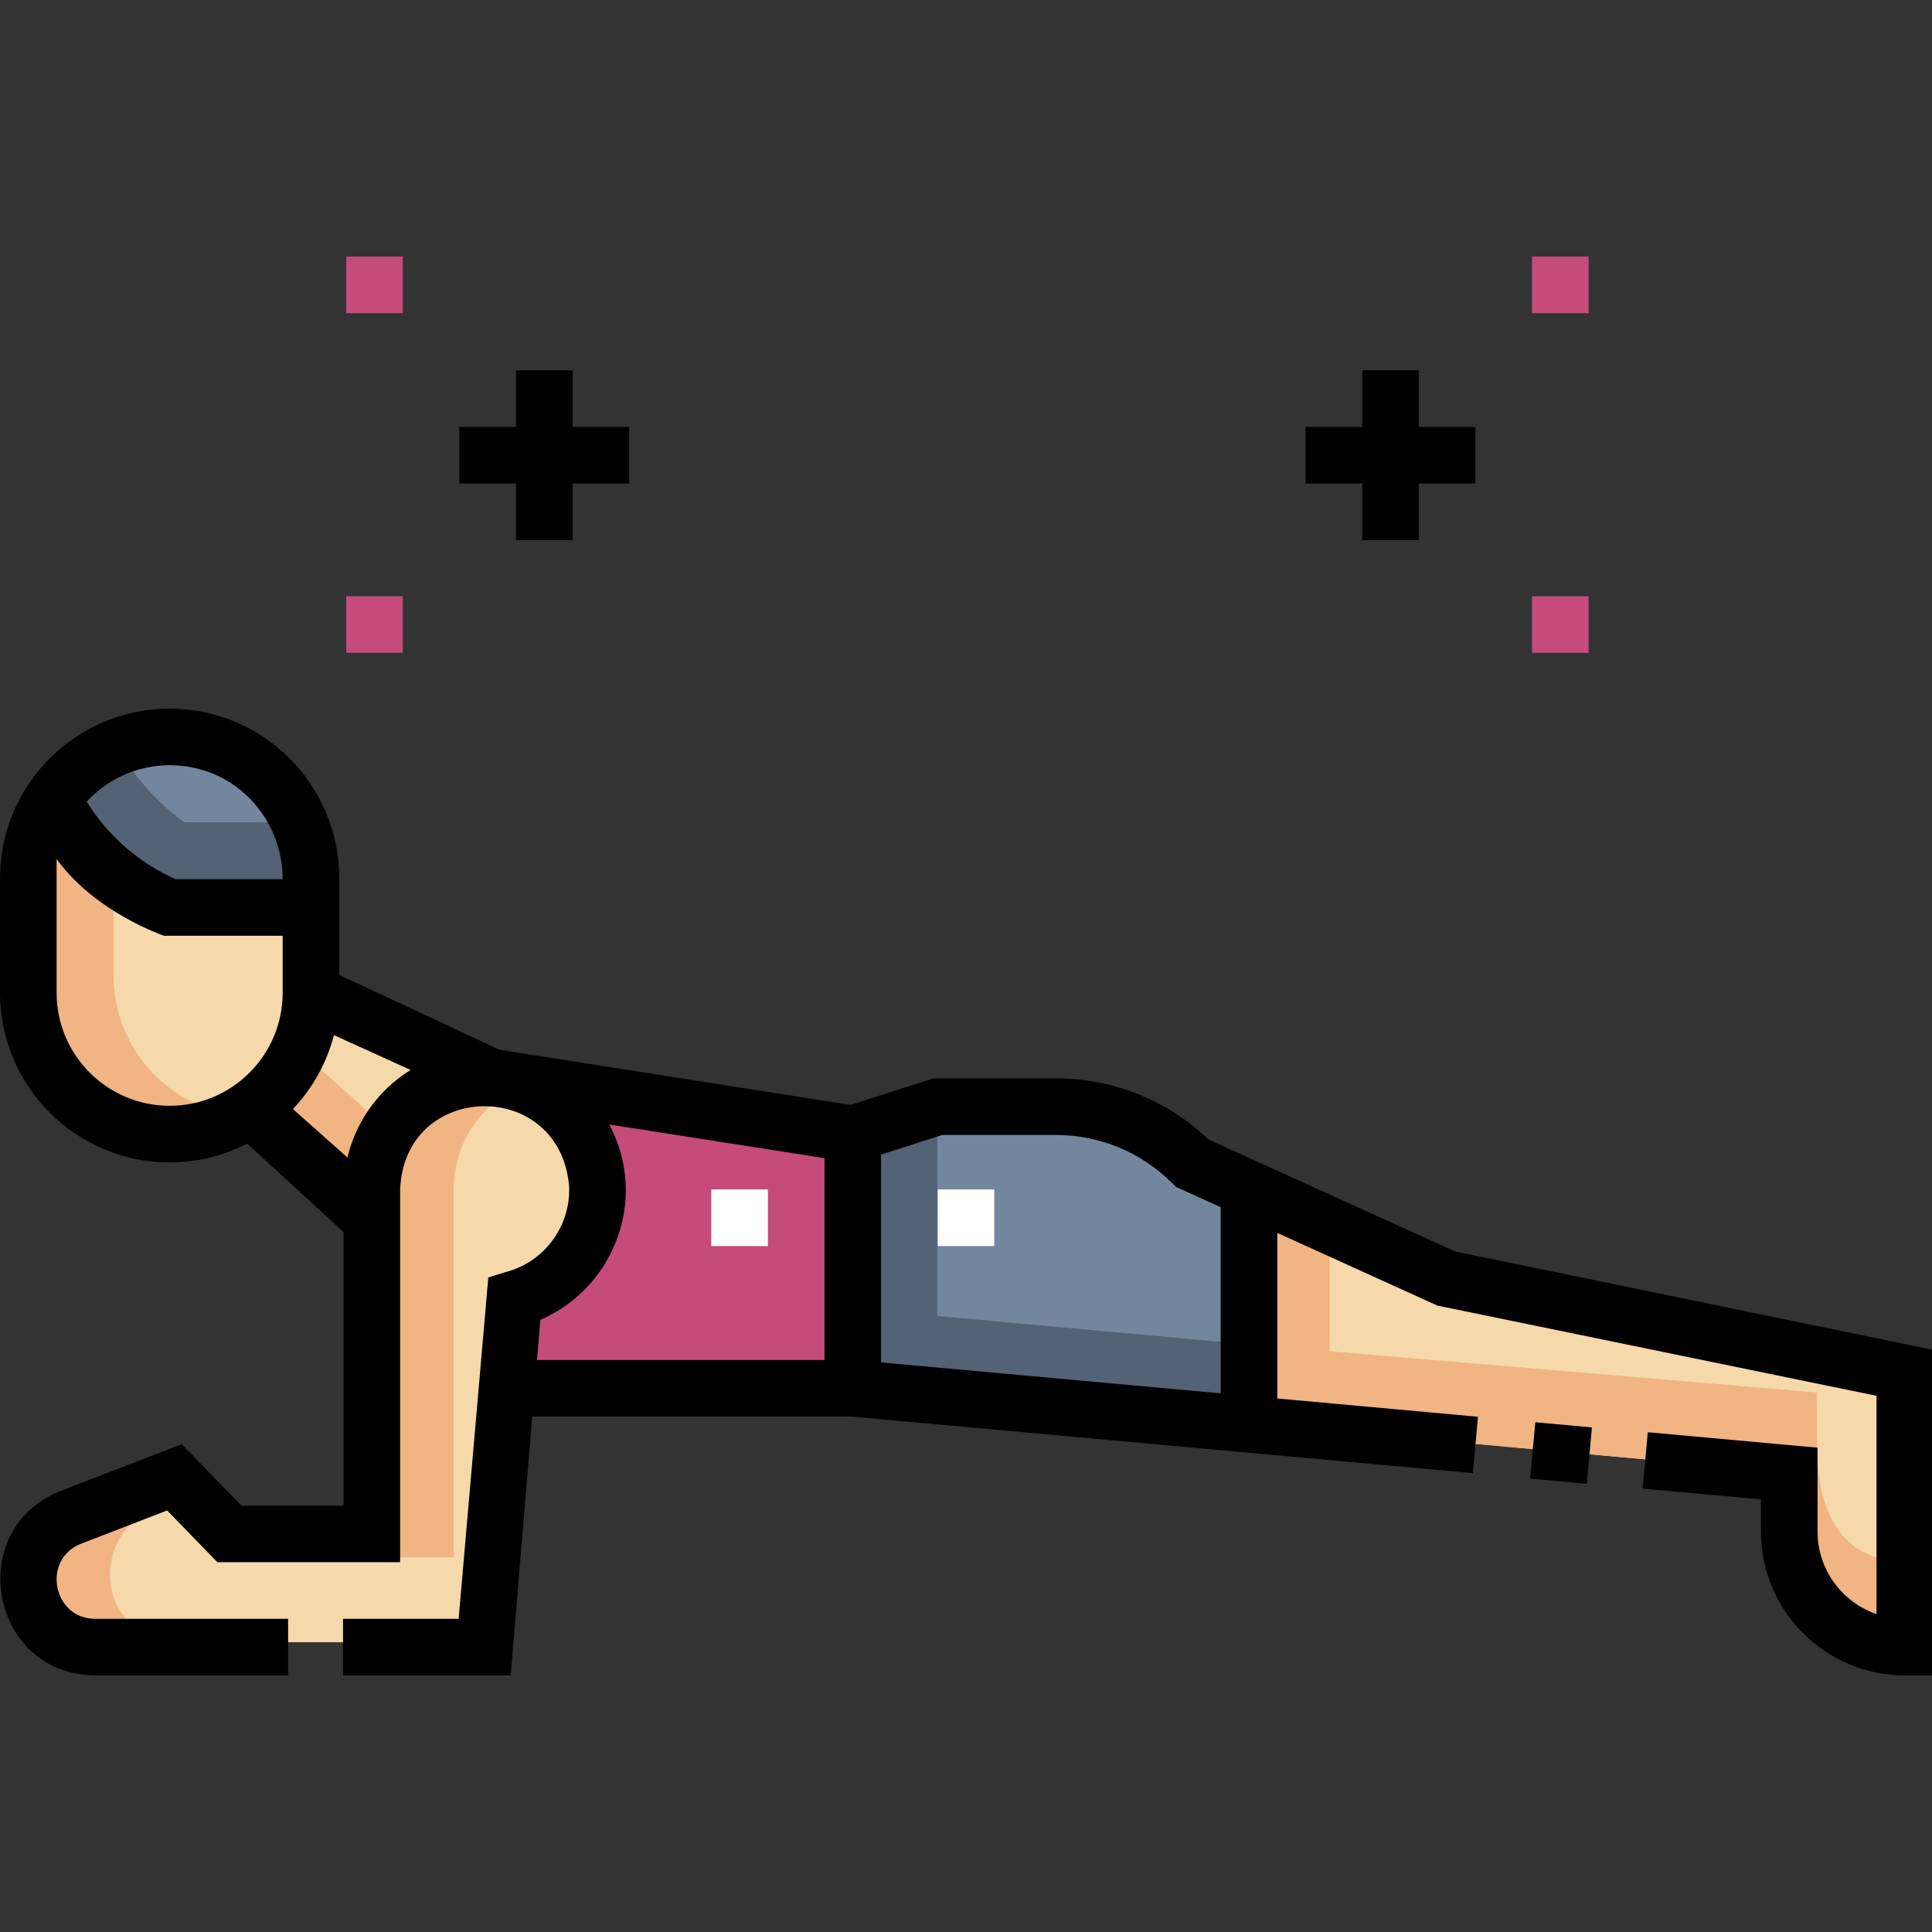 <?xml version="1.0"?>
<svg xmlns="http://www.w3.org/2000/svg" xmlns:xlink="http://www.w3.org/1999/xlink" xmlns:svgjs="http://svgjs.com/svgjs" version="1.1" width="512" height="512" x="0" y="0" viewBox="0 0 512 512" style="enable-background:new 0 0 512 512" xml:space="preserve" class=""><rect x="0" y="0" width="512" height="512" fill="#333333" stroke="none"/><g><g xmlns="http://www.w3.org/2000/svg"><g><g><g><g><path d="m383.255 338.537-52.325-23.571.093 62.219 143.147 13.033v14.382c0 16.91 13.708 30.618 30.617 30.618v-71.716z" fill="#f5d9ab" data-original="#f5d9ab"/></g><g><path d="m330.93 314.966-13.031-5.87c-8.164-11.538-36.88-16.096-52.09-16.096-14.261 0-28.599-1.239-36.859 9.099l-2.95 4.821v60.703l105.022 9.562z" fill="#72869e" data-original="#72869e" class=""/></g><g><path d="m481.553 383.404v-14.382l-129.156-10.929v-33.388l-21.467-9.739.093 62.219 143.147 13.033v14.382c0 16.91 13.708 30.618 30.617 30.618v-21.447c-16.91 0-23.234-13.457-23.234-30.367z" fill="#f0b582" data-original="#f0b582"/></g><g><path d="m330.93 356.277-82.547-7.516.047-55.761-22.43 7.218v67.405l105.022 9.562" fill="#536275" data-original="#536275" class=""/></g><g><path d="m67.55 293.417 30.995 27.739c0-8.226 1.622-16.318 4.717-23.83 3.442-8.356 10.788-14.48 19.562-16.645l-35.108-15.809z" fill="#f5d9ab" data-original="#f5d9ab"/></g><g><g><path d="m78.65 277.704-11.1 15.713 30.995 27.739c0-7.579 1.393-15.038 4.03-22.041z" fill="#f0b582" data-original="#f0b582"/></g></g><g><path d="m130.416 285.281 3.74 82.342h91.844v-67.405z" fill="#c54b7b" data-original="#c4e5f9" class=""/></g><g><path d="m131.397 285.435-.981-.154 3.74 82.342h91.844v-21.447h-91.844z" fill="#c54b7b" data-original="#a4d7f5" class=""/></g><g><path d="m8.51 262.817v-30.346c0-20.685 16.769-37.454 37.454-37.454 20.685 0 37.454 16.769 37.454 37.454v30.346c0 20.685-16.769 37.454-37.454 37.454-20.685 0-37.454-16.768-37.454-37.454z" fill="#f5d9ab" data-original="#f5d9ab"/></g><g><path d="m30.095 258.477v-30.346c0-14.217 7.922-26.584 19.592-32.928-1.225-.121-2.467-.186-3.723-.186-20.685 0-37.454 16.769-37.454 37.454v30.346c0 20.685 16.769 37.454 37.454 37.454 6.468 0 12.553-1.64 17.862-4.526-18.937-1.869-33.731-17.84-33.731-37.268z" fill="#f0b582" data-original="#f0b582"/></g><g><path d="m14.193 210.218 2.299 4.033c6.67 11.7 17.055 20.838 29.508 25.967h37.231v-6.871c0-21.169-17.161-38.33-38.33-38.33-11.002 0-21.474 4.728-28.751 12.981z" fill="#72869e" data-original="#72869e" class=""/></g><g><path d="m83.231 234.13c.033-3.185-.268-6.343-.989-9.42h-.005c-.543-2.349-1.292-4.62-2.244-6.783h-31.083c-7.379-5.298-13.531-12.222-17.934-20.29-2.687 1.011-5.22 2.39-7.594 4.024-.003-.004-.008-.008-.011-.012-3.457 2.336-6.514 5.342-9.177 8.57 6.725 13.335 17.873 24.399 31.807 30h37.231c0-1.866.032-3.96-.001-6.089z" fill="#536275" data-original="#536275" class=""/></g><g><path d="m158.319 313.743c-.677-15.092-12.827-27.497-27.903-28.462-17.406-1.114-31.87 12.673-31.87 29.839v90.098h-37.759l-14.553-15-27.427 10.601c-6.859 2.651-11.381 9.247-11.381 16.601 0 9.83 7.969 17.798 17.798 17.798h103.224l7.461-91.134c13.327-3.422 23.062-15.802 22.41-30.341z" fill="#f5d9ab" data-original="#f5d9ab"/></g><g><g><path d="m120.247 315.121c0-12.679 7.895-23.507 19.034-27.856-2.782-1.093-5.76-1.784-8.866-1.983-17.406-1.114-31.87 12.673-31.87 29.839v97.598h21.702z" fill="#f0b582" data-original="#f0b582"/></g><g><path d="m29.128 417.42c0-7.354 4.093-14.29 10.952-16.941l11.644-4.5-5.489-5.76-27.427 10.601c-6.859 2.651-11.381 9.247-11.381 16.601 0 9.83 7.969 17.798 17.798 17.798h21.702c-9.831-.001-17.799-7.969-17.799-17.799z" fill="#f0b582" data-original="#f0b582"/></g></g><g><path d="m248.5 315.218h15v15h-15z" fill="#ffffff" data-original="#ffffff"/></g><g><path d="m188.5 315.218h15v15h-15z" fill="#ffffff" data-original="#ffffff"/></g><g><path d="m406 68h15v15h-15z" fill="#c54b7b" data-original="#c4e5f9" class=""/></g><g><path d="m406 158h15v15h-15z" fill="#c54b7b" data-original="#c4e5f9" class=""/></g></g></g><g><g><path d="m91.747 68h15v15h-15z" fill="#c54b7b" data-original="#c4e5f9" class=""/></g><g><path d="m91.747 158h15v15h-15z" fill="#c54b7b" data-original="#c4e5f9" class=""/></g></g></g><g><path d="m385.587 331.64-65.293-29.647c-10.974-10.467-25.311-16.214-40.529-16.214h-32.365l-21.999 7.034-92.975-14.602-42.516-19.843v-25.618c0-24.789-20.166-44.955-44.955-44.955s-44.955 20.166-44.955 44.955v30.346c0 24.789 20.166 44.955 44.955 44.955 7.398 0 14.378-1.808 20.539-4.987l25.543 23.426v72.51h-27.085l-15.799-16.285-32.058 12.391c-25.813 10.227-18.7 48.694 9.12 48.895h51.139v-15h-51.139c-11.285.003-14.2-15.842-3.713-19.904l22.797-8.812 13.307 13.715h48.432v-98.6c.951-28.998 42.304-29.954 44.782-1.04.475 10.558-6.584 20.121-16.783 22.741l-4.634 1.447-7.856 90.452h-30.639v15h44.427l5.709-68.597h84.616l164.66 14.991 1.359-14.938-53.181-4.842v-43.883l42.422 19.262 116.368 23.905v57.852c-9.076-3.121-15.617-11.745-15.617-21.869v-22.231l-44.991-4.095-1.359 14.938 31.35 2.855v8.535c0 21.018 17.1 38.118 38.118 38.118h7.211v-86.334zm-334.88-128.306c14.142 2.649 24.203 15.28 24.203 29.667h-28.371c-9.708-4.312-17.982-11.537-23.572-20.566 6.663-7.207 16.809-11.148 27.74-9.101zm-35.707 59.762v-35.453c10.361 14.295 28.495 20.348 28.495 20.348h31.415v15.105c0 16.517-13.438 29.955-29.955 29.955s-29.955-13.438-29.955-29.955zm87.855 25.02c-5.369 5.037-9.09 11.558-10.781 18.627l-14.438-12.826c5.131-5.438 8.934-12.143 10.856-19.601l20.315 9.232c-2.104 1.305-4.098 2.829-5.952 4.568zm115.64 72.287h-76.185l.898-10.633c14.046-6.06 23.301-20.418 22.597-36.084-.251-5.609-1.806-10.935-4.351-15.684l57.041 8.913zm105.002 8.847-90.002-8.194v-55.083l16.244-5.194h30.025c11.682 0 22.667 4.548 30.93 12.805l.963.962 11.839 5.376v49.328z" fill="#000000" data-original="#000000" class=""/><path d="m405.998 377.444h14.999v15.062h-14.999z" transform="matrix(.091 -.996 .996 .091 -7.372 761.877)" fill="#000000" data-original="#000000" class=""/><path d="m360.997 143.138h15.001v-15.001h15v-15h-15v-15h-15.001v15h-15v15h15z" fill="#000000" data-original="#000000" class=""/><path d="m136.74 143.138h15.001v-15.001h15v-15h-15v-15h-15.001v15h-15v15h15z" fill="#000000" data-original="#000000" class=""/></g></g></g></svg>
